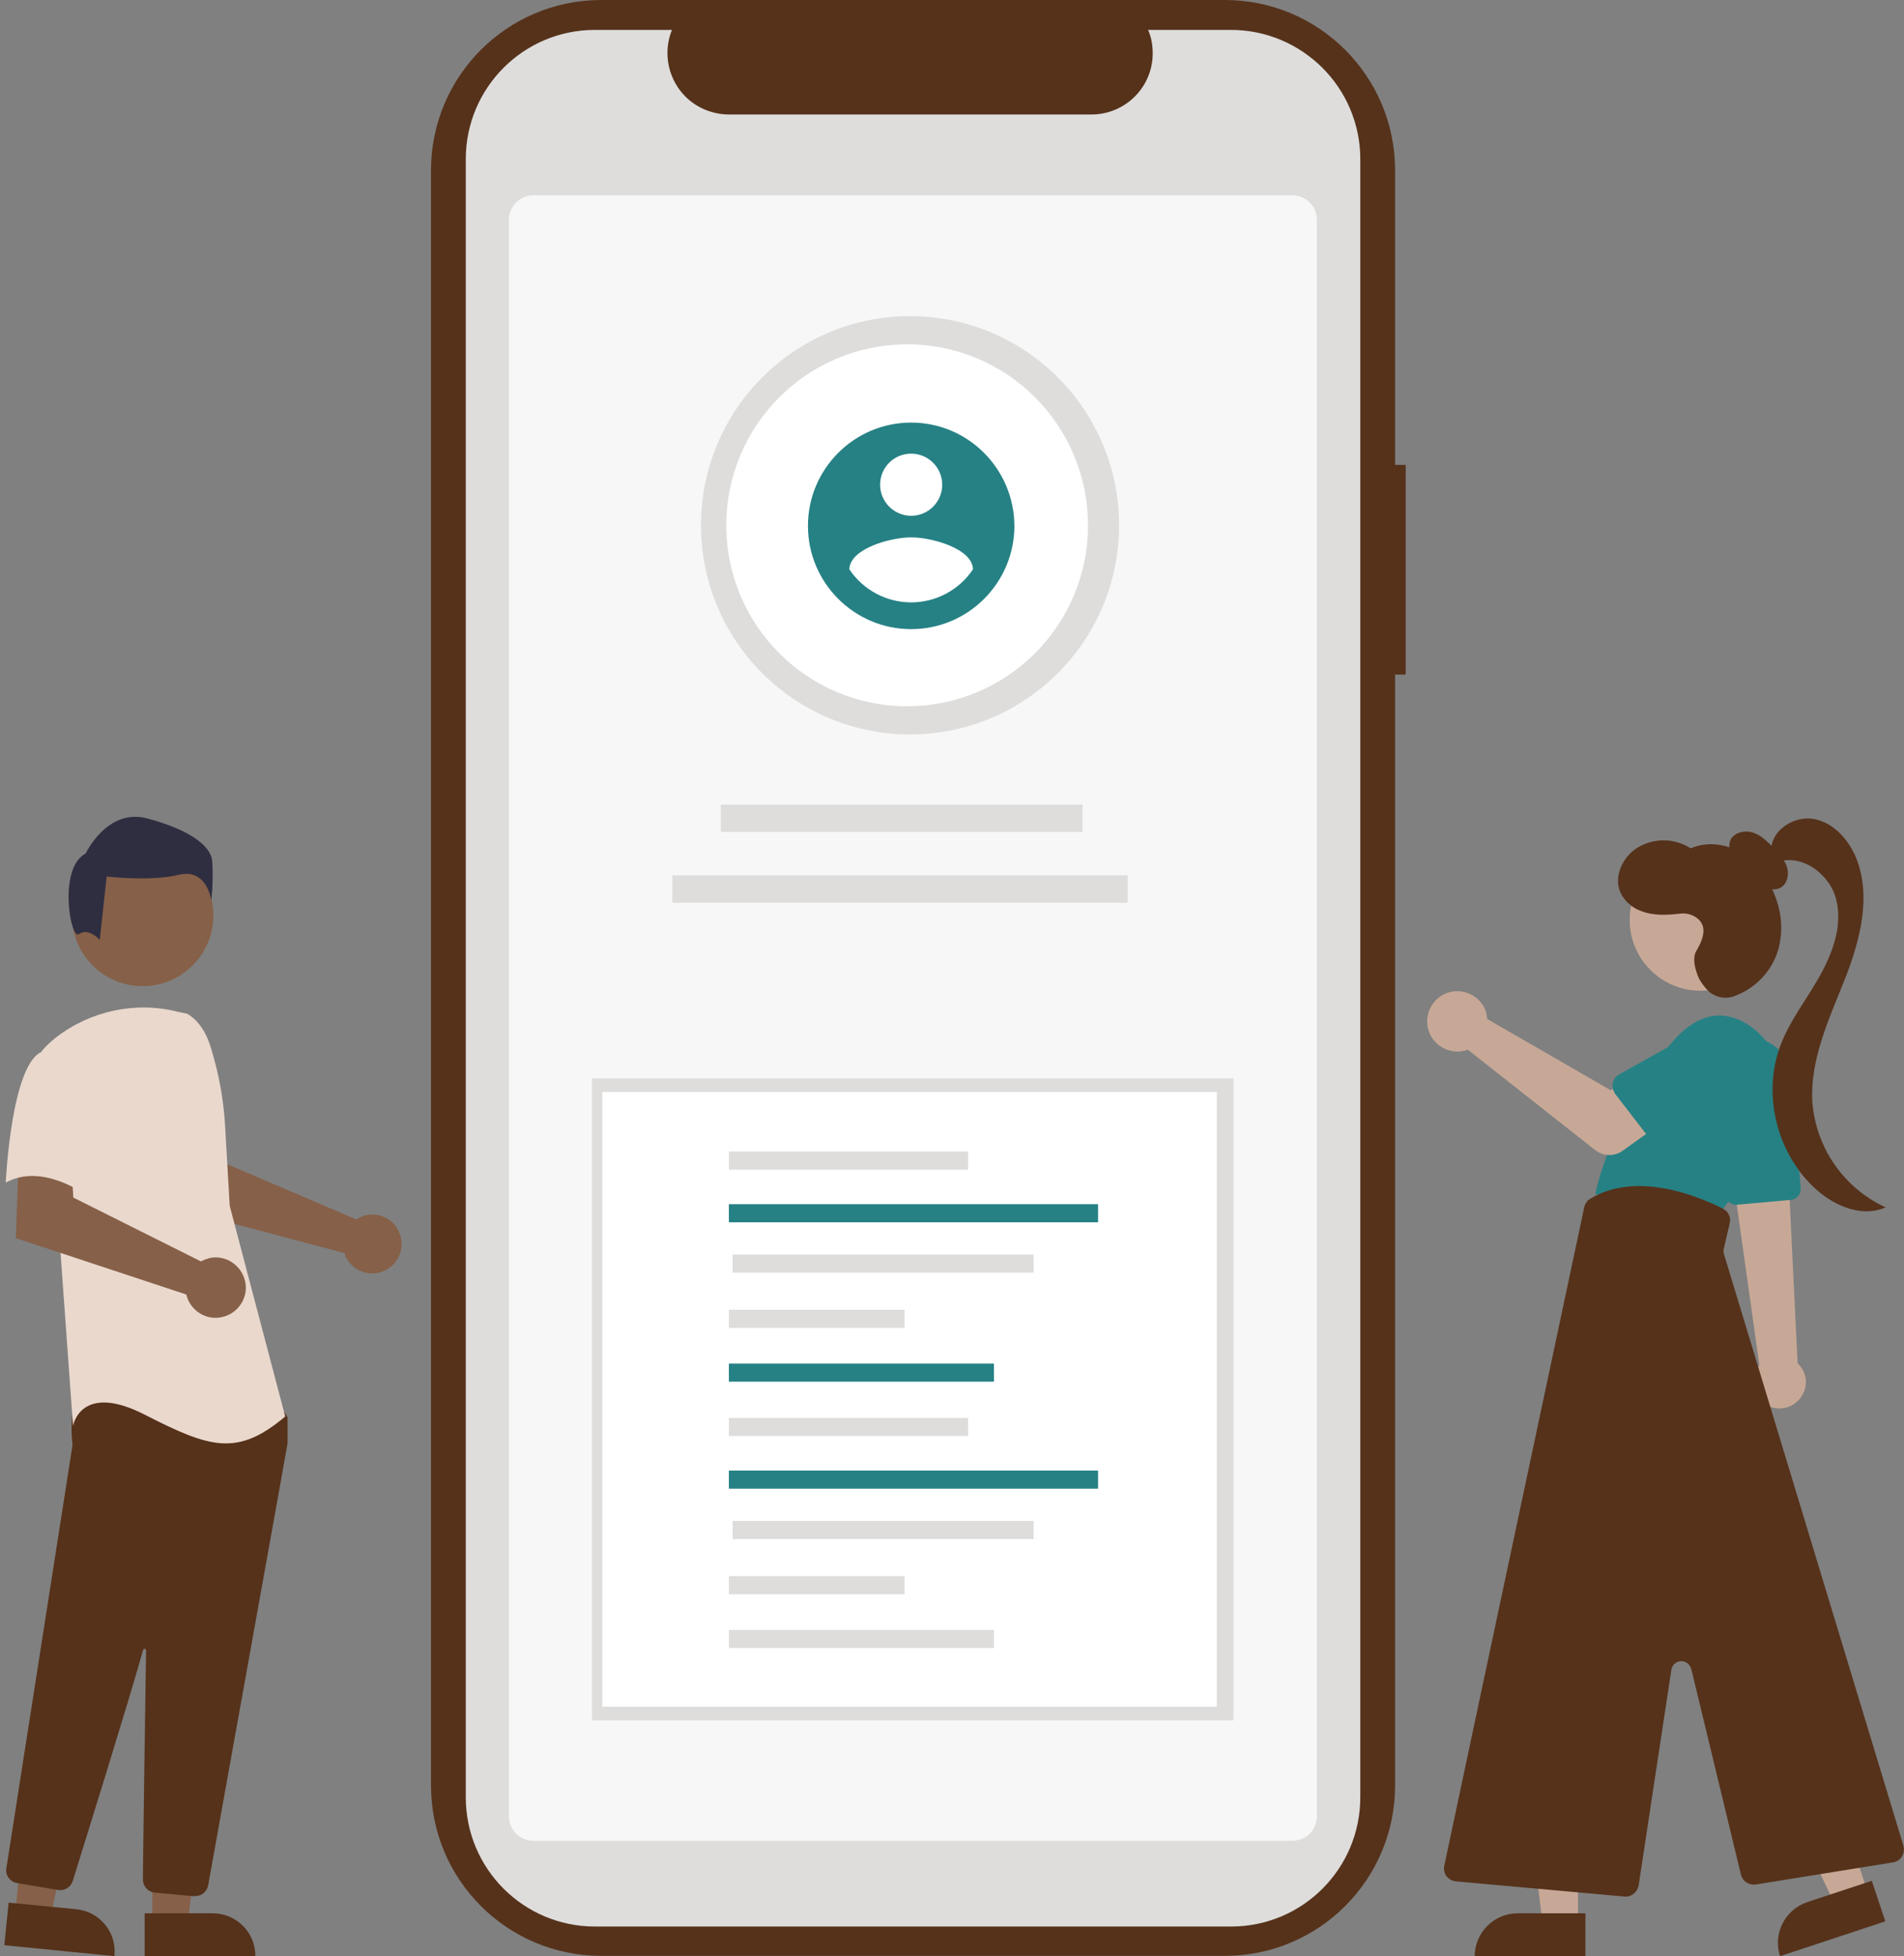 <?xml version="1.0" encoding="utf-8"?>
<!-- Generator: Adobe Illustrator 28.2.0, SVG Export Plug-In . SVG Version: 6.00 Build 0)  -->
<svg version="1.1" id="Layer_1" xmlns="http://www.w3.org/2000/svg" xmlns:xlink="http://www.w3.org/1999/xlink" x="0px" y="0px"
	 viewBox="0 0 662.2 680" style="enable-background:new 0 0 662.2 680;" xml:space="preserve">
<rect x="0" y="0" width="662.2" height="680" fill="#808080" stroke="none"/>
<style type="text/css">
	.st0{fill:#56321b;}
	.st1{fill:#DEDDDC;}
	.st2{fill:#F7F7F7;}
	.st3{fill:#FFFFFF;}
	.st4{fill:#268184;}
	.st5{fill:#C7A896;}
	.st6{fill:#866048;}
	.st7{fill:#EAD8CD;}
	.st8{fill:#2F2E41;}
</style>
<path id="a55003b0-0446-4784-a3ce-c481a9759178-168" class="st0" d="M488.9,161.6h-3.7V59.2c0-32.7-26.5-59.2-59.2-59.2H209.1
	c-32.7,0-59.2,26.5-59.2,59.2v561.5c0,32.7,26.5,59.2,59.2,59.2h216.9c32.7,0,59.2-26.5,59.2-59.2V234.5h3.7V161.6z"/>
<path id="ad332593-d547-4870-8db7-c0503e6eb31e-169" class="st1" d="M473.1,55.3v569.5c0,24.8-20.1,44.9-44.9,44.9H206.9
	c-24.8,0-44.9-20.1-44.9-44.9V55.3c0-24.8,20.1-44.9,44.9-44.9h26.8c-4.4,10.9,0.8,23.4,11.7,27.8c2.5,1,5.3,1.6,8,1.6h126.2
	c11.8,0,21.4-9.6,21.3-21.4c0-2.8-0.5-5.5-1.6-8h28.8C452.9,10.4,473.1,30.5,473.1,55.3L473.1,55.3z"/>
<path class="st2" d="M449.5,639.9h-264c-4.7,0-8.5-3.8-8.5-8.5v-555c0-4.7,3.8-8.5,8.5-8.5h264c4.7,0,8.5,3.8,8.5,8.5v555
	C458,636.1,454.2,639.9,449.5,639.9z"/>
<circle id="edacdc74-dfad-4c1d-939b-d6c7a98a2115" class="st1" cx="316.5" cy="182.6" r="72.7"/>
<circle id="aec4df6d-8b06-4bbe-8d40-2c8bcc37cf40" class="st3" cx="315.5" cy="182.6" r="62.9"/>
<path id="b468b121-27e1-4684-879a-d4a6b6510a38-170" class="st4" d="M316.9,146.9c-19.8,0-35.9,16.1-35.9,35.9
	c0,19.8,16.1,35.9,35.9,35.9c19.8,0,35.9-16.1,35.9-35.9C352.7,163,336.7,146.9,316.9,146.9L316.9,146.9z M316.9,157.7
	c5.9,0,10.8,4.8,10.8,10.8c0,5.9-4.8,10.8-10.8,10.8c-5.9,0-10.8-4.8-10.8-10.8C306.1,162.5,310.9,157.7,316.9,157.7
	C316.9,157.7,316.9,157.7,316.9,157.7z M316.9,209.4c-8.6,0-16.7-4.3-21.5-11.5c0.2-7.2,14.3-11.1,21.5-11.1s21.3,3.9,21.5,11.1
	C333.6,205.1,325.5,209.4,316.9,209.4L316.9,209.4z"/>
<rect id="af237293-25a3-489f-aa06-65014690590a" x="250.7" y="279.7" class="st1" width="125.8" height="9.5"/>
<rect id="aecd757e-3845-4054-8ef4-8f3b3f1464a2" x="233.8" y="304.3" class="st1" width="158.4" height="9.5"/>
<rect id="a528162f-764e-4523-bc44-e6dc5465582a" x="205.9" y="374.9" class="st1" width="223.1" height="223.1"/>
<rect id="ac408f88-9589-4a26-924c-e7a781ddb6bc" x="209.5" y="379.6" class="st3" width="213.7" height="213.7"/>
<g id="be47c712-4ebf-4226-80ad-879612060a69">
	<rect id="fadc6105-0551-448d-b6d9-436c4cc2b7a7" x="253.5" y="400.3" class="st1" width="83.2" height="6.3"/>
	<rect id="a4376b16-bb23-442d-8938-a8bcab4f190c" x="253.5" y="418.6" class="st4" width="128.4" height="6.3"/>
	<rect id="ae6c1c25-1aef-4af7-84b7-a99cb79f7c28" x="254.8" y="436.1" class="st1" width="104.7" height="6.3"/>
	<rect id="ad31106a-9486-4fc6-9d92-2d07f7dcec19" x="253.5" y="455.3" class="st1" width="61.1" height="6.3"/>
	<rect id="e133e237-d12d-4331-8259-b0f1b7869d24" x="253.5" y="474" class="st4" width="92.2" height="6.3"/>
	<rect id="a9ae706b-b3a6-4b62-8ac7-3a7f4cd0039d" x="253.5" y="492.9" class="st1" width="83.2" height="6.3"/>
	<rect id="bd082349-b2f2-4b60-be0c-57e16efac88b" x="253.5" y="511.2" class="st4" width="128.4" height="6.3"/>
	<rect id="ac0416d6-b57f-4bc7-9ff0-bb8dbe215cb0" x="254.8" y="528.7" class="st1" width="104.7" height="6.3"/>
	<rect id="b9702d28-4113-492b-a4b0-dbfc92fa702e" x="253.5" y="547.9" class="st1" width="61.1" height="6.3"/>
	<rect id="b41357bb-831a-49ca-b340-115c840dd657" x="253.5" y="566.6" class="st1" width="92.2" height="6.3"/>
</g>
<g id="ac800076-fc8a-4256-a3b5-70e496d28429">
	<path id="b13647df-bb42-4a02-9bba-2700c526619d-171" class="st5" d="M626.8,485c-2.5,4.4-8.1,5.9-12.5,3.4s-5.9-8.1-3.4-12.5l0,0
		c0,0,0-0.1,0.1-0.1c0.3-0.4,0.5-0.8,0.9-1.2l-7.7-54.7l-0.2-1.6l-1.6-11.2l-0.2-1.6l0.8,0l14.9,0.7l4,0.2l0.5,10.2l2.8,57.3
		C628.3,476.8,629,481.4,626.8,485z"/>
	<path id="bd34735f-0976-456f-8e45-072b5e73a744-172" class="st4" d="M604,418.8l18.9-1.7c2-0.2,3.5-2,3.4-4l-3.5-39.3
		c-0.7-7.9-7.7-13.7-15.5-13c-7.9,0.7-13.7,7.7-13,15.5c0,0.3,0.1,0.5,0.1,0.8l5.7,38.5c0.3,1.8,1.8,3.2,3.7,3.2
		C603.8,418.8,603.9,418.8,604,418.8z"/>
	<path id="f1e660d0-c56f-45d1-8714-e8a3d2ffeea9-173" class="st4" d="M618.4,387c3.9-11.1,0-23.5-9.7-30.3
		c-7.1-4.9-16.9-6.6-27.4,5.9c-21,25-26.5,52.5-26.5,52.5l43,7C597.8,422.1,612.4,404.2,618.4,387z"/>
	<path id="eb60bd0b-2a6b-4db7-a453-977e2259822f-174" class="st5" d="M548.8,668.6h-12.3l-5.8-47.3h18.1L548.8,668.6z"/>
	<path id="b4104c20-2c86-47e7-b6b0-d86d656d7ba2-175" class="st0" d="M512.9,680h38.5v-14.9h-23.6
		C519.6,665.1,512.9,671.8,512.9,680L512.9,680z"/>
	<path id="b4e48bf6-fea8-48c3-adaa-b392a855b3f6-176" class="st5" d="M649.6,657.9l-11.6,3.8l-20.4-43.1l17.2-5.7L649.6,657.9z"/>
	<path id="a6908023-9fbc-48a9-be4c-c86c0c45ebaf-177" class="st0" d="M619.1,680l36.6-12.1l-4.7-14.1l-22.4,7.4
		C620.8,663.8,616.5,672.2,619.1,680L619.1,680z"/>
	<circle id="a687fec6-02c9-4040-89ed-32d713123e7f" class="st5" cx="591.4" cy="319.8" r="24.6"/>
	<path id="badfc474-5669-4d61-bc01-f70cc92406de-178" class="st0" d="M569.9,655.5l11.4-75.1c0.3-1.9,2.1-3.2,4-2.9
		c1.4,0.2,2.5,1.3,2.9,2.6l17.3,71.6c0.6,2.3,2.8,3.7,5.1,3.4l47.8-7.7c2.5-0.4,4.1-2.7,3.7-5.2c0-0.2-0.1-0.4-0.1-0.6L599.6,436
		c-0.2-0.6-0.2-1.2-0.1-1.8l2.1-9c0.5-2-0.5-4.1-2.3-5c-8.5-4.3-30-13.3-46.2-3.5c-1.1,0.6-1.8,1.7-2.1,2.9l-48.7,229
		c-0.5,2.4,1,4.8,3.5,5.3c0.2,0,0.4,0.1,0.5,0.1l58.8,5.3c0.1,0,0.3,0,0.4,0C567.6,659.3,569.5,657.6,569.9,655.5L569.9,655.5z"/>
	<path id="eb685785-93ca-4296-839e-b201e57ae5bb-179" class="st0" d="M607.7,302.4c-1.9-1.1-3.5-2.5-4.9-4.2c-1.4-1.7-1.7-4-1-6.1
		c1.2-2.7,4.9-3.6,7.8-2.7s5.1,3.2,7.2,5.3c1.8,1.9,3.7,3.9,4.6,6.4s0.4,5.7-1.7,7.2c-2.1,1.5-5.2,0.9-7.2-0.7s-3.3-4-4.5-6.3
		L607.7,302.4z"/>
	<path id="a7ccb8bb-f2b9-4447-b454-9c546e399f41-180" class="st0" d="M616,295.4c0.1-6.9,8-11.9,14.8-10.7s12,7,14.7,13.4
		c5.5,13.5,1.4,29-4,42.6s-11.9,27.4-11.2,42c1.1,16.1,10.9,30.3,25.5,37c-7.7,3.5-16.9-0.1-23.3-5.5c-14.3-12.1-19.9-33.5-13.2-51
		c3.3-8.6,9.2-16,13.7-24.1s7.9-17.5,5.6-26.5s-12.4-16.2-21-12.7L616,295.4z"/>
	<path id="bd42e2a1-f38b-413b-b655-cc202f14f4c1-181" class="st0" d="M589.9,330.7c2.1-3.6,4.3-8.4,0.4-11.5c-1.7-1.3-3.9-1.9-6-1.6
		c-4.4,0.5-9.2,0.8-13.5-0.9c-3.2-1.1-5.9-3.5-7.3-6.6c-2.2-5.2,0.6-11.6,5.2-14.9c5.8-4,13.4-4.1,19.3-0.3c6-2.6,13.2-1.5,18.6,2.2
		s9.1,9.4,11.2,15.6c1.9,5.3,2.2,11.1,0.9,16.6c-2,7.8-7.8,14.1-15.3,16.9c-2.9,1.2-6.3,0.7-8.8-1.3c0,0-3.4-3-4.4-6.5
		C589.2,335.6,588.8,332.6,589.9,330.7z"/>
	<path id="a0cecca8-8fe0-4420-9365-651f9eef8dd5-182" class="st5" d="M517,352.6c0.1,0.5,0.2,1.1,0.2,1.6l43,24.8l10.4-6l11.1,14.6
		L564.4,400c-2.9,2.1-6.8,2-9.6-0.2l-44.3-34.9c-5.4,2-11.5-0.8-13.5-6.2c-2-5.4,0.8-11.5,6.2-13.5c5.4-2,11.5,0.8,13.5,6.2
		C516.8,351.7,516.9,352.2,517,352.6L517,352.6z"/>
	<path id="b21f2b01-13d8-4bae-8637-c810de2f9faf-183" class="st4" d="M561.7,380.2l13.9,18c1.5,2,4.3,2.3,6.3,0.8
		c0.2-0.1,0.3-0.3,0.5-0.4l15.7-16.3c5.5-4.1,6.7-12,2.6-17.5s-12-6.7-17.5-2.6l0,0c-0.1,0.1-0.3,0.2-0.4,0.3l-19.7,11
		c-2.2,1.2-2.9,4-1.7,6.1C561.4,379.8,561.5,380,561.7,380.2L561.7,380.2z"/>
</g>
<g id="b22d1c68-5a77-444f-a5cc-3f82f20a89dd">
	<path id="e5b1612b-0075-49ae-a43a-e875f9772667-184" class="st6" d="M125.3,423.1c-0.5,0.2-1,0.5-1.4,0.8L79,404.7l-1.6-11.8
		l-17.9-0.1l1.1,27.1l59.2,15.7c0.1,0.4,0.3,0.8,0.4,1.2c2.4,5.1,8.5,7.3,13.6,4.9c5.1-2.4,7.3-8.5,4.9-13.6
		C136.4,423,130.4,420.8,125.3,423.1L125.3,423.1z"/>
	<path id="aa9c986c-d78a-4457-b2bb-b0791fabccea-185" class="st6" d="M53,668.6h12.3l5.8-47.3H53L53,668.6z"/>
	<path id="b210f84f-9c85-4cf8-a59b-65b7d4fb35d0-186" class="st0" d="M74,665.1H50.3V680h38.5C88.9,671.8,82.2,665.1,74,665.1
		C74,665.1,74,665.1,74,665.1L74,665.1L74,665.1z"/>
	<path id="f66096e0-a946-448d-a2e8-3cde5fe284ed-187" class="st6" d="M5.3,665.2l12.2,1.2l10.4-46.5l-18-1.8L5.3,665.2z"/>
	<path id="fcefb2c9-d6d5-4bec-a5f5-cc8066a5bb74-188" class="st0" d="M26.6,663.7L3,661.4l-1.5,14.8l38.3,3.8
		C40.7,671.8,34.7,664.5,26.6,663.7L26.6,663.7L26.6,663.7z"/>
	<circle id="b1d8892c-f39d-4126-8224-86b256c1ff9d" class="st6" cx="49.6" cy="318.2" r="24.6"/>
	<path id="ac2d3eab-b9a5-4eb5-9d63-fe405943fbfc-189" class="st0" d="M68,659.1c2.2,0,4-1.6,4.4-3.7C78.7,620.1,99.5,505,100,501.8
		c0-0.1,0-0.1,0-0.2v-8.6c0-0.3-0.1-0.6-0.3-0.9l-2.7-3.8c-0.3-0.4-0.7-0.6-1.1-0.6c-15.6-0.7-66.8-2.9-69.3,0.2l0,0
		c-2.5,3.1-1.6,12.5-1.4,14.4l0,0.2l-23,147c-0.4,2.4,1.3,4.7,3.7,5.1l14.4,2.4c2.2,0.4,4.3-1,5-3.1c4.4-14.2,19.3-61.9,24.5-80.4
		c0.1-0.3,0.4-0.4,0.6-0.3c0.2,0.1,0.4,0.3,0.4,0.5c-0.3,17.6-0.9,62.5-1.1,78l0,1.7c0,2.3,1.8,4.3,4.1,4.5l13.8,1.3
		C67.7,659,67.8,659.1,68,659.1z"/>
	<path id="bbed60f3-1a89-4078-91d7-bc96163e326a-190" class="st7" d="M65.1,352.4c4.3,2.5,6.9,7.2,8.3,12c2.7,8.8,4.4,17.9,4.9,27.2
		l1.6,27.6l19.3,73.2c-16.7,14.1-26.3,10.9-48.8-0.6s-25,3.9-25,3.9l-4.5-62.3l-6.4-68c1.4-1.7,3.1-3.3,4.9-4.7
		c12-9.3,27.7-12.7,42.4-9L65.1,352.4z"/>
	<path id="ff536e95-7831-431c-8ca8-0e166a93b4bb-191" class="st6" d="M71.4,437.8c-0.5,0.2-1,0.4-1.5,0.7l-44.4-22.2l-0.7-12
		L6.5,403l-1,27.4l59.3,19.6c1.3,5.6,7,9.2,12.6,7.8c5.6-1.3,9.2-7,7.8-12.6s-7-9.2-12.6-7.8C72.2,437.6,71.8,437.7,71.4,437.8
		L71.4,437.8z"/>
	<path id="ed99b844-bab2-4090-afff-3e8d6994d5eb-192" class="st7" d="M14.8,365.5c-10.9,3.9-12.8,45.6-12.8,45.6
		c12.8-7.1,28.2,4.5,28.2,4.5s3.2-10.9,7.1-25c2.4-8.1,0.4-16.8-5.1-23.1C32.1,367.5,25.7,361.7,14.8,365.5z"/>
	<path id="a410275c-d14b-4b59-9c0e-be849f4d4fe2-193" class="st8" d="M27.5,324.7c3.1-2.4,7.2,2,7.2,2l2.4-22c0,0,15.3,1.8,25.1-0.6
		s11.3,8.9,11.3,8.9c0.5-4.6,0.6-9.2,0.3-13.8c-0.6-5.5-8.6-11-22.6-14.7s-21.4,12.2-21.4,12.2C20.1,301.6,24.5,327.1,27.5,324.7z"
		/>
</g>
</svg>
